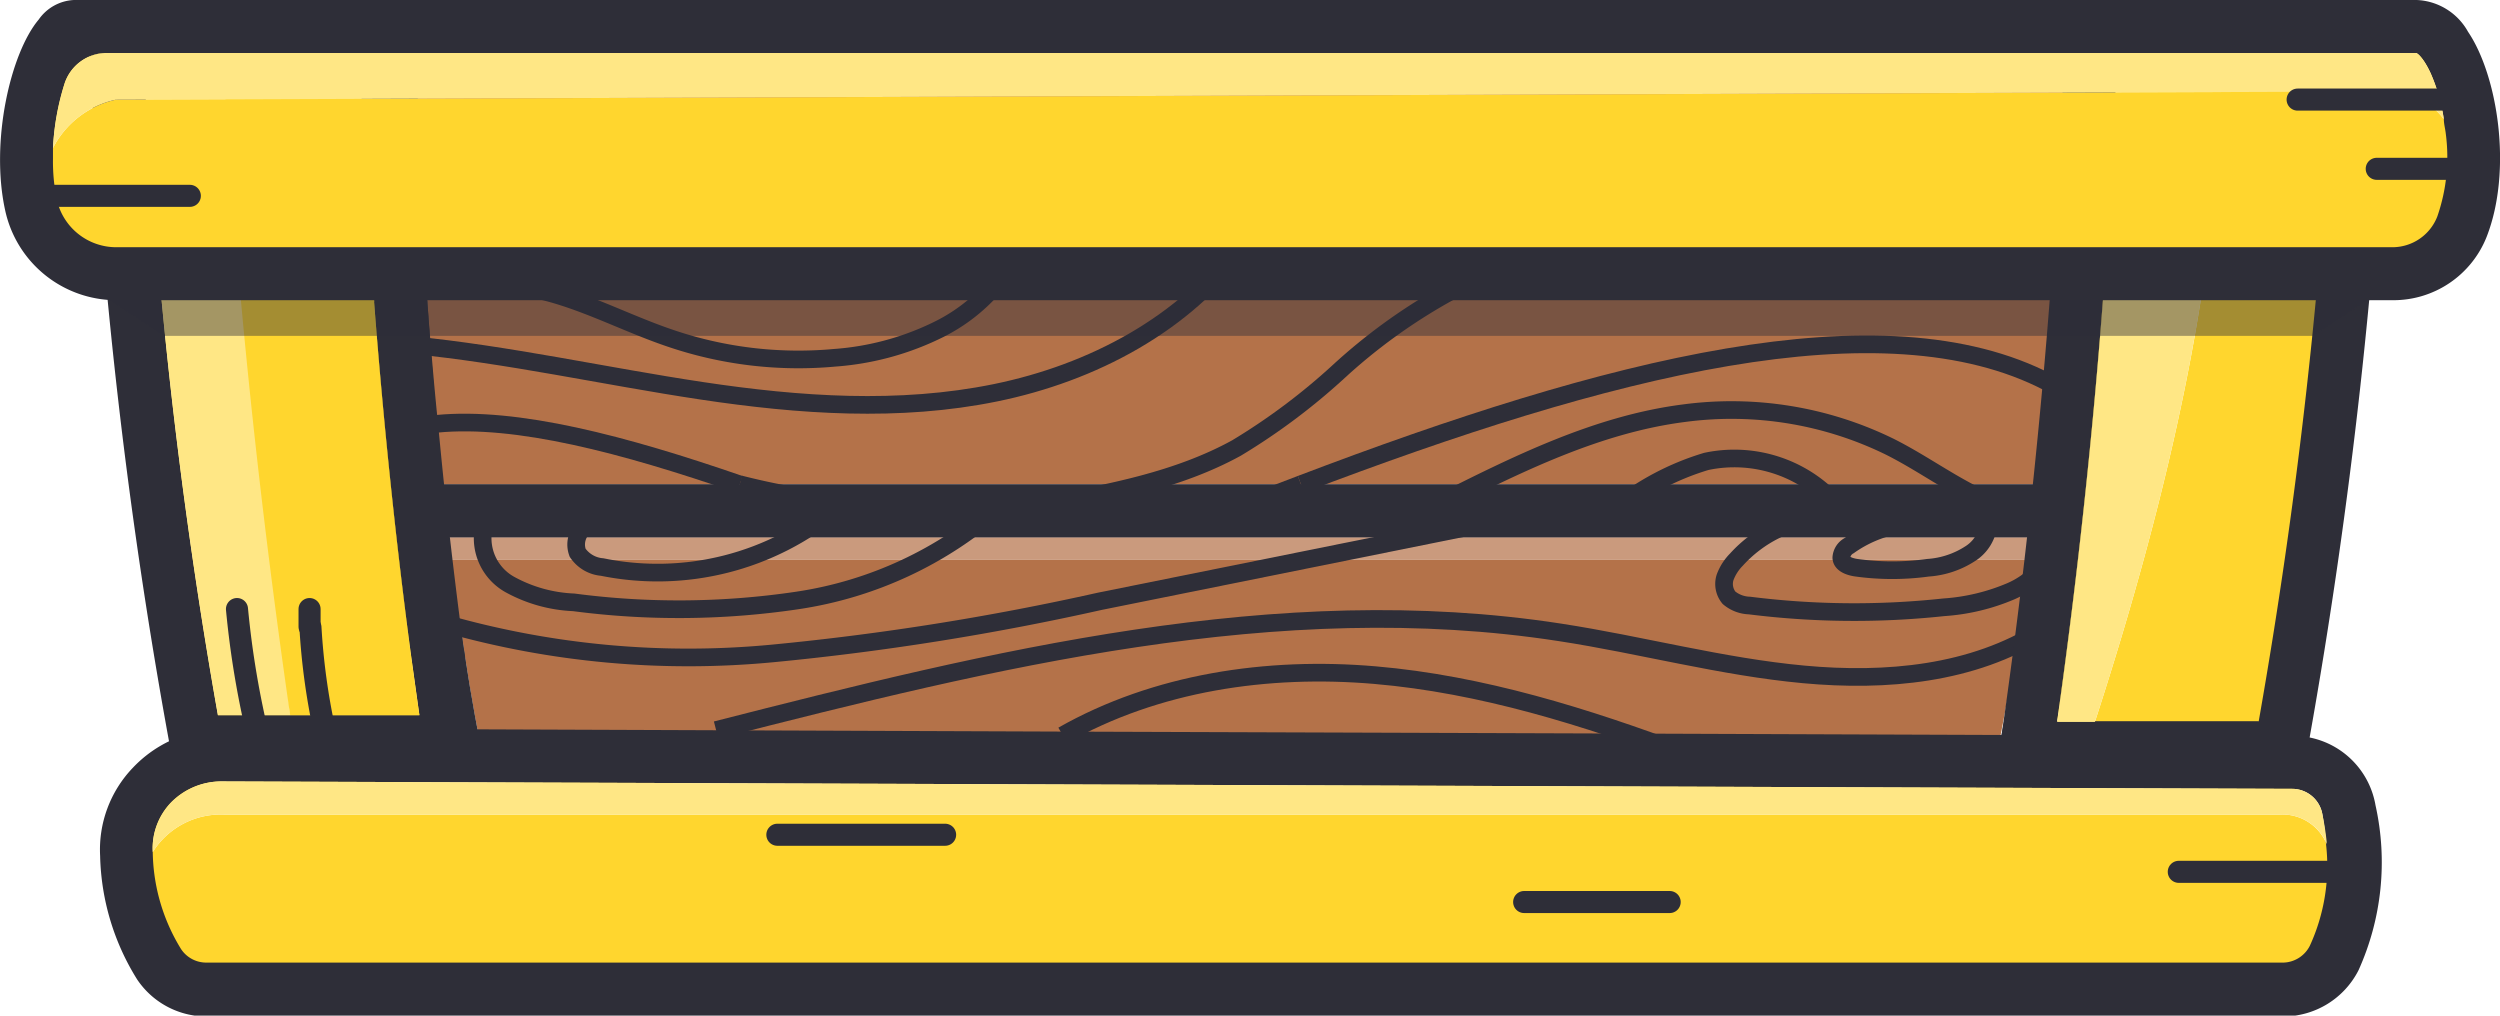 <svg xmlns="http://www.w3.org/2000/svg" viewBox="0 0 141.57 57.51"><defs><style>.cls-1{fill:#ca9a7d;}.cls-2,.cls-4{fill:#b47249;}.cls-10,.cls-3,.cls-6{fill:none;}.cls-10,.cls-3,.cls-4{stroke:#2e2e38;stroke-miterlimit:10;}.cls-5,.cls-9{fill:#2e2e38;}.cls-7{fill:#ffd62e;}.cls-8{fill:#ffe785;}.cls-9{opacity:0.43;}.cls-10{stroke-linecap:round;stroke-width:1.25px;}</style></defs><g id="Layer_2" data-name="Layer 2"><g id="chest"><g id="bottom"><g id="wood"><path class="cls-1" d="M115.05,30.42c0,.43-.11.85-.16,1.27H25.55l-.15-1.27Z"/><g id="wood_bg" data-name="wood bg"><path class="cls-2" d="M117,.75c-.12,7.07-.47,14.21-1,20.91a27.84,27.84,0,0,0-11.89-2.06,61.59,61.59,0,0,0-14.41,2.57c-5.4,1.5-10.74,3.25-16,5.25H41.89c-5.7-1.31-11.35-3.19-17.16-3.43-.14-1.43-.26-2.87-.37-4.34-.45-6.13-.73-12.55-.82-18.9Z"/><path class="cls-2" d="M24.73,24c5.81.24,11.46,2.12,17.16,3.43H25.06C24.94,26.29,24.83,25.15,24.73,24Z"/><path class="cls-2" d="M116,21.66c-.17,2-.35,3.89-.56,5.76H73.67c5.24-2,10.58-3.75,16-5.25a61.59,61.59,0,0,1,14.41-2.57A27.84,27.84,0,0,1,116,21.66Z"/><path class="cls-2" d="M115,42H27.17q-.59-3-1.08-6.44-.29-1.87-.54-3.87h89.34L114.71,33h0c-.16,1.18-.33,2.32-.51,3.44-.28,1.81-.59,3.55-.91,5.2Z"/></g><g id="wood_stripes" data-name="wood stripes"><path class="cls-3" d="M73.67,27.42C91,20.82,106.61,16.77,116,21.66"/><path class="cls-4" d="M24.73,24c4.52-.44,10.59,1.16,17.16,3.43"/><path class="cls-3" d="M28.31,16.15c3.39.08,6.44,1.92,9.64,3a22.5,22.5,0,0,0,9.32,1.11,15.81,15.81,0,0,0,6-1.66,10,10,0,0,0,4.36-4.36"/><path class="cls-3" d="M23.22,19.53c5.55.54,11,1.77,16.52,2.6s11.17,1.23,16.64.11,10.75-3.89,14-8.42"/><path class="cls-3" d="M41.89,27.42a41.2,41.2,0,0,0,10.4,1.28"/><path class="cls-3" d="M24.73,24l-.87,0"/><path class="cls-3" d="M59.13,28.6c3.74-.69,7.56-1.4,10.89-3.23A36.11,36.11,0,0,0,75.85,21a32.13,32.13,0,0,1,5.86-4.26,11.37,11.37,0,0,1,7-1.42"/><path class="cls-3" d="M118.19,22.78A20.34,20.34,0,0,0,116,21.66"/><path class="cls-3" d="M73.67,27.42c-.93.35-1.86.71-2.78,1.08"/><path class="cls-3" d="M81.44,28.54c4.44-2.24,9-4.51,13.91-5.14A20.36,20.36,0,0,1,107,25.29c1.58.79,3,1.8,4.59,2.63a10.88,10.88,0,0,0,5,1.49"/><path class="cls-3" d="M91.45,28.87a15.09,15.09,0,0,1,5.17-2.74,7.67,7.67,0,0,1,7.5,2.61"/><path class="cls-3" d="M34.45,29.07a3.9,3.9,0,0,0-1.38.77,1.34,1.34,0,0,0-.36,1.46,1.86,1.86,0,0,0,1.39.81,15.75,15.75,0,0,0,13.26-3.37"/><path class="cls-3" d="M27.38,29.94a3,3,0,0,0,1.51,3.17,8.22,8.22,0,0,0,3.6,1A45.64,45.64,0,0,0,45.17,34a22.13,22.13,0,0,0,11.38-5.3"/><path class="cls-3" d="M25.22,35.31A50.26,50.26,0,0,0,43.78,37a150.57,150.57,0,0,0,18.5-2.95L84.6,29.55"/><path class="cls-3" d="M40.55,41.34c15.66-4,31.83-8,47.79-5.53,4.62.71,9.15,1.95,13.8,2.38s9.57,0,13.53-2.52"/><path class="cls-3" d="M60.18,41.64c5.28-3,11.6-3.93,17.67-3.41s11.94,2.37,17.65,4.5"/><path class="cls-3" d="M103.23,29.27a7.46,7.46,0,0,0-4.9,2.42,2.82,2.82,0,0,0-.64,1,1.23,1.23,0,0,0,.22,1.16,1.89,1.89,0,0,0,1.16.44,47.52,47.52,0,0,0,11,.1,11.68,11.68,0,0,0,3.78-.9,4.79,4.79,0,0,0,2.61-2.73"/><path class="cls-3" d="M107.42,29.74a7,7,0,0,0-2.71,1.16.84.84,0,0,0-.44.67c0,.37.49.53.86.58a14.85,14.85,0,0,0,4.05,0,5,5,0,0,0,2.41-.81,2.24,2.24,0,0,0,1-2.23"/></g><path class="cls-5" d="M120,.75c-.16,9.76-.76,19.64-1.77,28.35-.54,4.66-1.2,9-2,12.9,0,.09,0,.17,0,.25L115,42l-1.67-.33c.32-1.65.63-3.39.91-5.2.18-1.12.35-2.26.51-3.44h0l.18-1.33c0-.42.11-.84.16-1.27H25.4l.15,1.27q.25,2,.54,3.87Q26.59,39,27.17,42l.12.59-2.94.59c-.08-.39-.15-.78-.23-1.18-.73-3.83-1.36-8.17-1.89-12.91-1-8.77-1.54-18.64-1.67-28.34h3c.09,6.35.37,12.77.82,18.9.11,1.47.23,2.91.37,4.34.1,1.16.21,2.3.33,3.43H115.4c.21-1.87.39-3.8.56-5.76.58-6.7.93-13.84,1.05-20.91Z"/><line class="cls-6" x1="115.25" y1="31.69" x2="114.89" y2="31.69"/><line class="cls-6" x1="25.55" y1="31.69" x2="25.18" y2="31.69"/></g><g id="gold"><path class="cls-7" d="M25.39,41.3A376.21,376.21,0,0,1,21.8,1.5H6.54c.15,3.18.35,6.39.6,9.59A297.57,297.57,0,0,0,11,41.42c0,.19.07.39.11.58H25.49C25.46,41.77,25.42,41.53,25.39,41.3Zm-1.64-.8H12.34A293.51,293.51,0,0,1,8.65,11.09Q8.32,7,8.11,3H20.35c.18,4.6.46,9.32.84,14.06a.41.41,0,0,0,0,.12c.52,6.7,1.22,13.43,2.08,19.89C23.43,38.22,23.59,39.37,23.75,40.5Z"/><path class="cls-5" d="M26.9,41.3c-.2-1.33-.38-2.69-.56-4,0-.26-.08-.52-.11-.78l-.12-.91c-.22-1.69-.43-3.41-.63-5.14l-.33-3c-.12-1.14-.23-2.28-.34-3.42,0,0,0,0,0,0-.15-1.44-.28-2.89-.4-4.33-.09-1-.17-2.08-.25-3.12a.45.45,0,0,1,0-.11c-.39-5.07-.68-10.1-.85-15a1.4,1.4,0,0,0-.21-.7A1.48,1.48,0,0,0,21.8,0H6.54A1.5,1.5,0,0,0,5.45.47,1.48,1.48,0,0,0,5,1.57c.15,3.16.34,6.34.59,9.52A296.2,296.2,0,0,0,9.56,41.92l.06.36a1.42,1.42,0,0,0,.66,1,1.47,1.47,0,0,0,.82.25H25.49A1.49,1.49,0,0,0,26.62,43a1.18,1.18,0,0,0,.13-.18l.06-.11a1.49,1.49,0,0,0,.16-.91C27,41.62,26.92,41.46,26.9,41.3Zm-3.15-.8H12.34A293.51,293.51,0,0,1,8.65,11.09Q8.32,7,8.11,3H20.35c.18,4.6.46,9.32.84,14.06a.41.41,0,0,0,0,.12c.52,6.7,1.22,13.43,2.08,19.89C23.43,38.22,23.59,39.37,23.75,40.5Z"/><path class="cls-8" d="M16.43,40.5H12.34A293.51,293.51,0,0,1,8.65,11.09Q8.32,7,8.11,3h4.5Z"/><path class="cls-7" d="M23.75,40.5H16.43Q13.61,21,12.61,3h7.74c.18,4.6.46,9.32.84,14.06a.41.41,0,0,0,0,.12c.52,6.7,1.22,13.43,2.08,19.89C23.43,38.22,23.59,39.37,23.75,40.5Z"/><path class="cls-7" d="M118.44,1.88a378.41,378.41,0,0,1-3.57,39.74c0,.25-.07.51-.11.76h14.39c0-.24.09-.47.13-.71a307.8,307.8,0,0,0,4.43-39.79Zm1.44,1.5h5.9c0,11.49-2.82,24.18-7.15,37.5h-2.14A376.33,376.33,0,0,0,119.88,3.38Z"/><path class="cls-5" d="M134.79.84a1.51,1.51,0,0,0-1.08-.46H118.44a1.5,1.5,0,0,0-1.5,1.44,378.22,378.22,0,0,1-3.59,39.79c0,.18,0,.37-.08.55a1.5,1.5,0,0,0,.18,1,1.38,1.38,0,0,0,.17.25,1.51,1.51,0,0,0,1.14.52h14.39a1.51,1.51,0,0,0,1.47-1.23c.06-.29.11-.59.16-.88A304.86,304.86,0,0,0,135.21,2,1.49,1.49,0,0,0,134.79.84Zm-6.89,40H116.49a376.33,376.33,0,0,0,3.39-37.5h12.25A302.65,302.65,0,0,1,127.9,40.88Z"/><path class="cls-8" d="M125.78,3.38c0,11.49-2.82,24.18-7.15,37.5h-2.14a376.33,376.33,0,0,0,3.39-37.5Z"/><path class="cls-7" d="M136.85,1.5H4.18C2.65,1.5.84,7.29,1.76,11.59A4.93,4.93,0,0,0,6.6,15.45H135.49a4.22,4.22,0,0,0,3.93-2.63C141.05,8.71,139.39,1.5,136.85,1.5ZM3.66,4.78A2.51,2.51,0,0,1,6.05,3H136.81c.09,0,.44.3.83,1.14a10.22,10.22,0,0,1,.75,2.61A3.93,3.93,0,0,0,135,5.18L6.54,5.65A5.26,5.26,0,0,0,3,8.38,14.5,14.5,0,0,1,3.66,4.78Z"/><path class="cls-5" d="M139.76,1.8A3.49,3.49,0,0,0,136.85,0H4.19a2.58,2.58,0,0,0-2,1.11C.6,3-.56,8,.29,11.9A6.45,6.45,0,0,0,6.6,17H135.49a5.68,5.68,0,0,0,5.32-3.58C142.29,9.65,141.44,4.28,139.76,1.8ZM135.49,14H6.6a3.45,3.45,0,0,1-3.38-2.68A10.72,10.72,0,0,1,3,9c0-.2,0-.41,0-.61H3a14.5,14.5,0,0,1,.64-3.6A2.51,2.51,0,0,1,6.05,3H136.81c.09,0,.44.3.83,1.14a10.22,10.22,0,0,1,.75,2.61c0,.27.08.54.11.82a10.24,10.24,0,0,1-.48,4.69A2.73,2.73,0,0,1,135.49,14Z"/><path class="cls-8" d="M138.39,6.75A3.93,3.93,0,0,0,135,5.18L6.54,5.65A5.26,5.26,0,0,0,3,8.38a14.5,14.5,0,0,1,.64-3.6A2.51,2.51,0,0,1,6.05,3H136.81c.09,0,.44.3.83,1.14A10.22,10.22,0,0,1,138.39,6.75Z"/><path class="cls-7" d="M133,45.85a3.24,3.24,0,0,0-3.18-2.68L26.25,42.8h-2l-11.7,0a5.36,5.36,0,0,0-5.41,5.59A12.18,12.18,0,0,0,9,54.58,3.24,3.24,0,0,0,11.7,56H129.31a3.23,3.23,0,0,0,2.9-1.78A13.48,13.48,0,0,0,133,45.85ZM9.69,45.48a4,4,0,0,1,2.86-1.23h0l117.29.42a1.74,1.74,0,0,1,1.71,1.43,15.49,15.49,0,0,1,.21,1.72,2.7,2.7,0,0,0-2.69-1.69H12.71a4.54,4.54,0,0,0-4.06,2.12A3.74,3.74,0,0,1,9.69,45.48Z"/><path class="cls-5" d="M134.52,45.6a4.73,4.73,0,0,0-4.65-3.93h-.45l-13.07-.05h-3l-21.15-.08-31.58-.11L27,41.3H24l-11.42,0a7.5,7.5,0,0,0-1.58.17,7,7,0,0,0-3.47,2,6.7,6.7,0,0,0-1.86,5,13.75,13.75,0,0,0,2.1,7,4.73,4.73,0,0,0,3.94,2.09H129.31a4.78,4.78,0,0,0,4.25-2.62A14.85,14.85,0,0,0,134.52,45.6Zm-5.21,8.91H11.7a1.71,1.71,0,0,1-1.45-.77,10.73,10.73,0,0,1-1.6-5.49,3.74,3.74,0,0,1,1-2.77,4,4,0,0,1,2.86-1.23h0l117.29.42a1.74,1.74,0,0,1,1.71,1.43,15.49,15.49,0,0,1,.21,1.72h0a10.81,10.81,0,0,1-.92,5.74A1.73,1.73,0,0,1,129.31,54.51Z"/><path class="cls-8" d="M131.77,47.82a2.7,2.7,0,0,0-2.69-1.69H12.71a4.54,4.54,0,0,0-4.06,2.12,3.74,3.74,0,0,1,1-2.77,4,4,0,0,1,2.86-1.23h0l117.29.42a1.74,1.74,0,0,1,1.71,1.43A15.49,15.49,0,0,1,131.77,47.82Z"/><line class="cls-6" x1="16.52" y1="41.34" x2="16.43" y2="40.5"/><line class="cls-6" x1="12.61" y1="3" x2="12.5" y2="1.88"/><polygon class="cls-9" points="9.29 19.02 131 19.02 134.15 16.95 6.13 16.95 9.29 19.02"/></g><g id="fg"><path class="cls-10" d="M14.69,42a52,52,0,0,1-1.27-7.51"/><path class="cls-10" d="M17.58,35.53a37.75,37.75,0,0,0,.79,5.81"/><path class="cls-10" d="M17.53,34.49c0,.34,0,.69,0,1"/><line class="cls-10" x1="86.31" y1="51.08" x2="94.55" y2="51.08"/><line class="cls-10" x1="44.02" y1="47.27" x2="53.52" y2="47.27"/><line class="cls-10" x1="123.38" y1="49.37" x2="133.32" y2="49.37"/><line class="cls-10" x1="2.64" y1="11.09" x2="10.75" y2="11.09"/><line class="cls-10" x1="139.06" y1="5.64" x2="130.11" y2="5.64"/><line class="cls-10" x1="139.8" y1="9.56" x2="134.59" y2="9.56"/></g></g></g></g></svg>